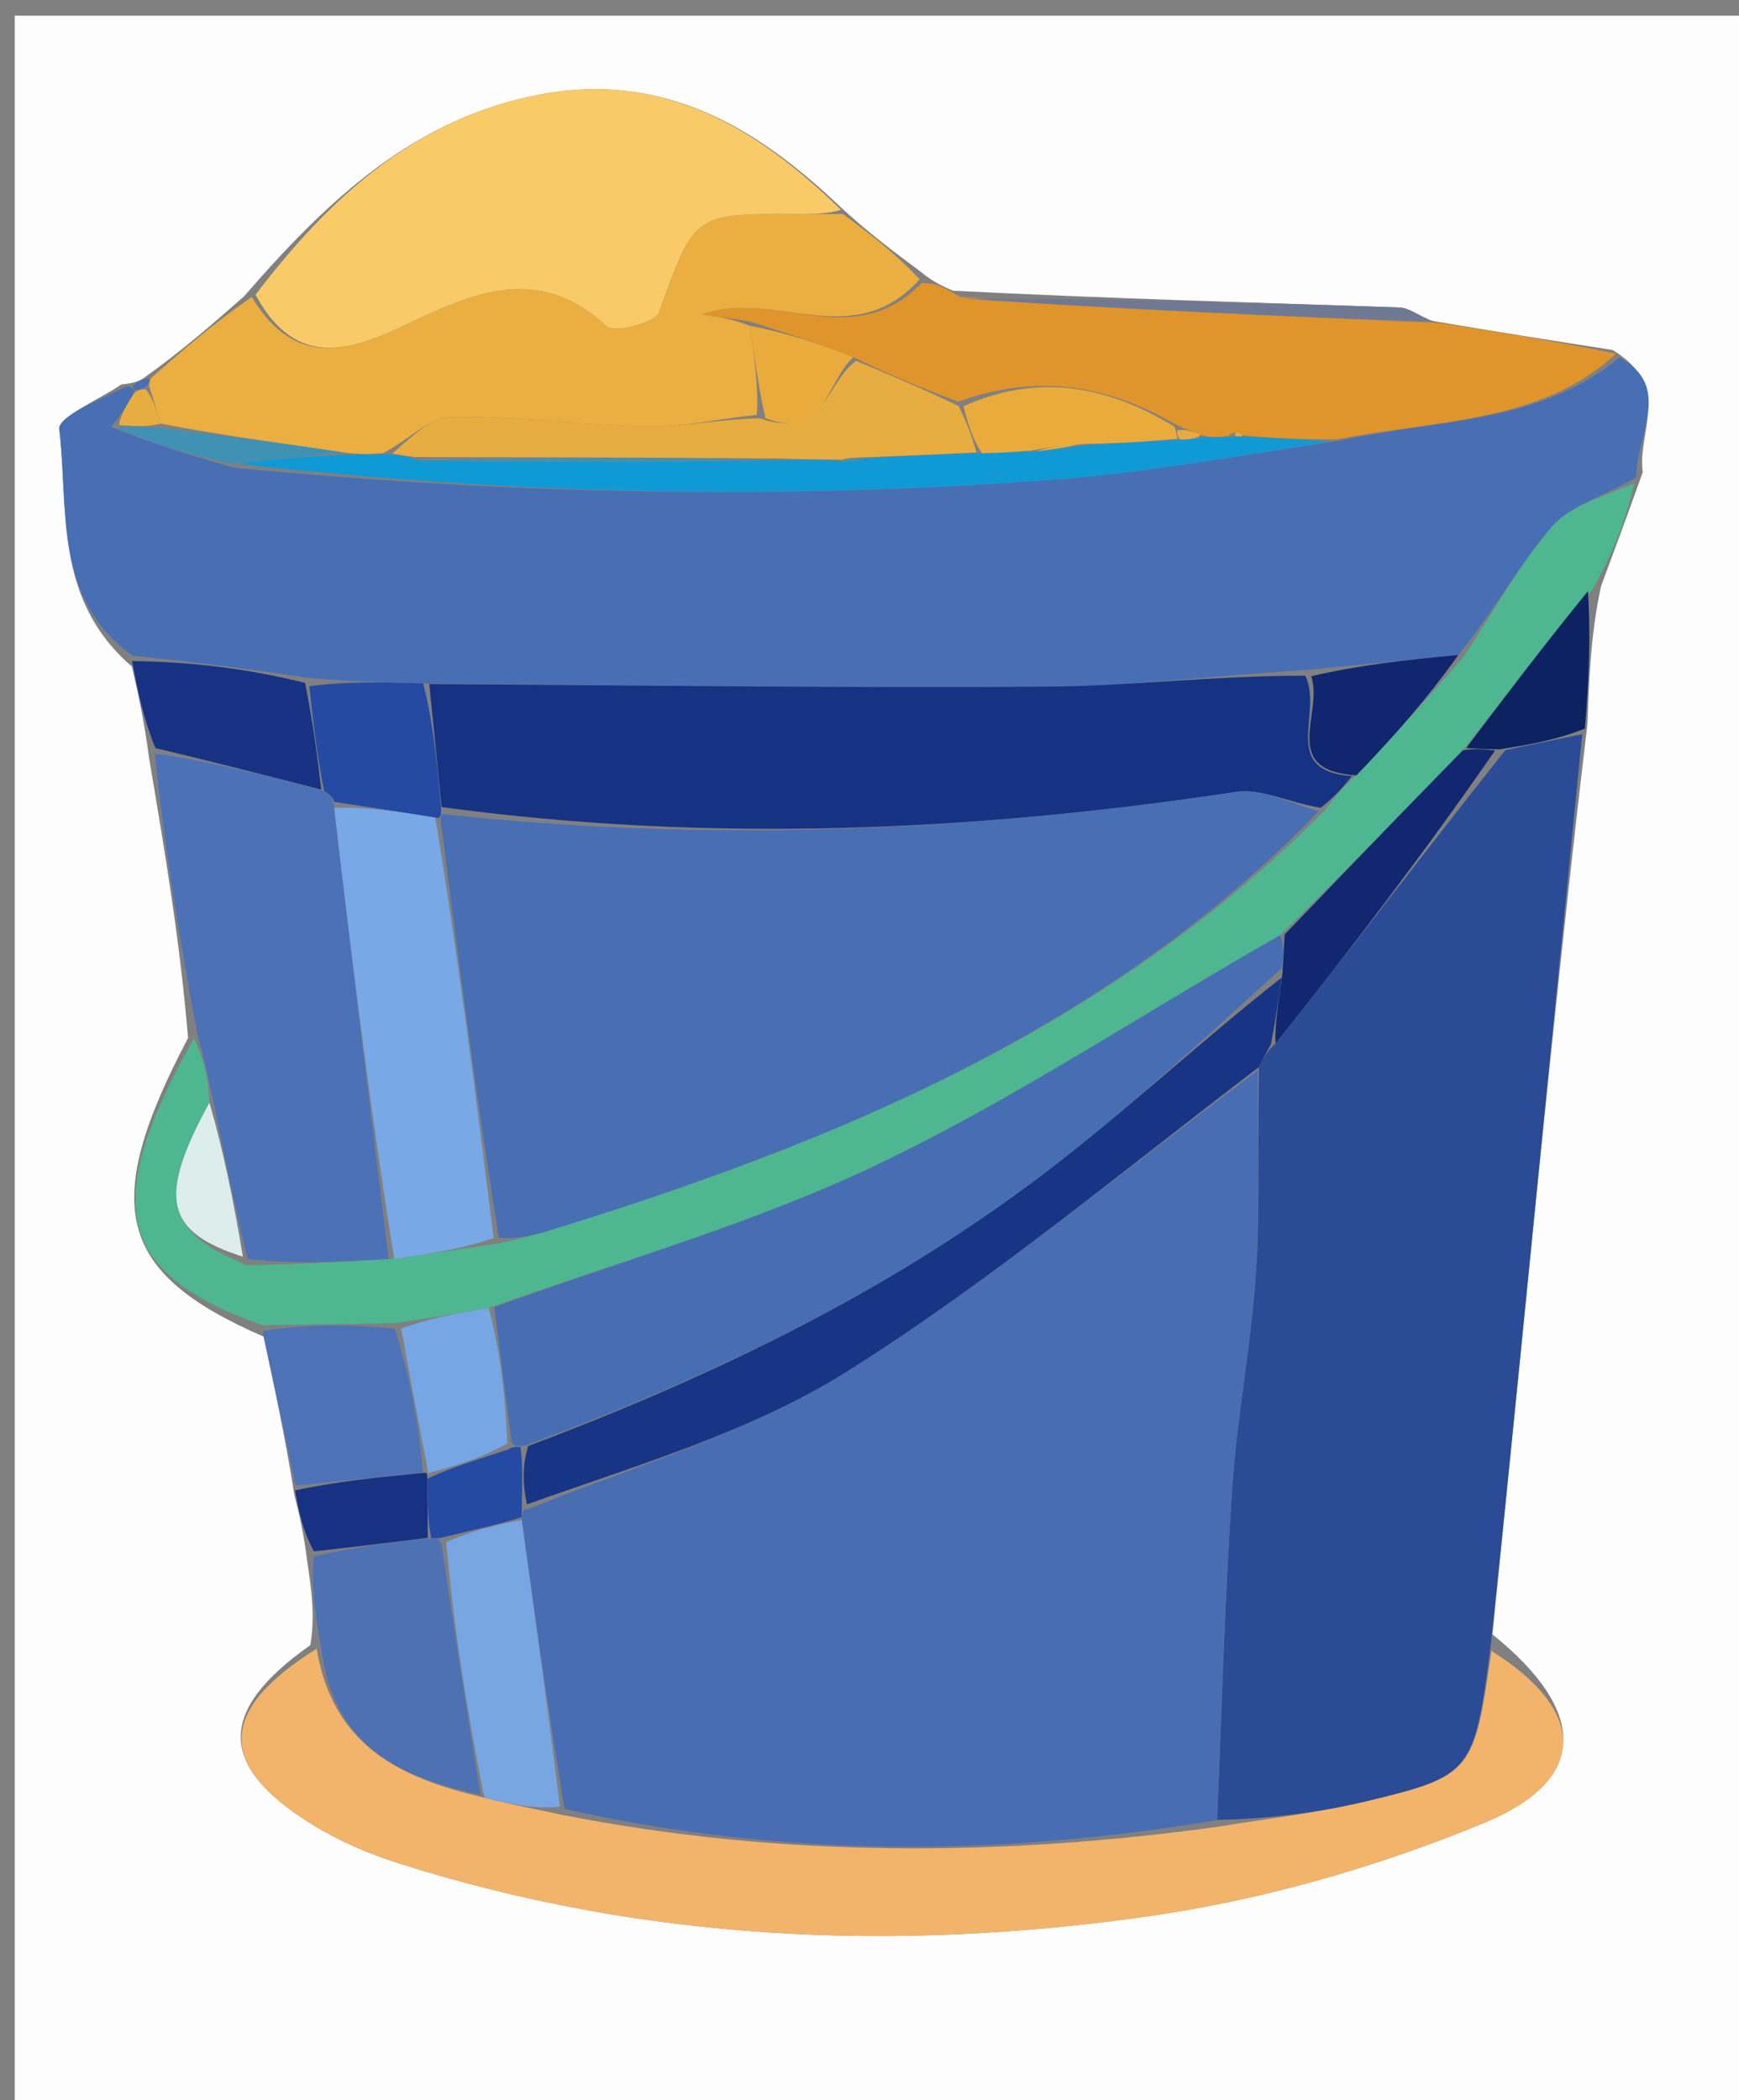 <svg version="1.1" id="Layer_1" xmlns="http://www.w3.org/2000/svg" xmlns:xlink="http://www.w3.org/1999/xlink" x="0px" y="0px"
	 width="100%" viewBox="0 0 130 157" enable-background="new 0 0 130 157" xml:space="preserve">
<rect x="0" y="0" width="130" height="157" fill="#808080" stroke="none"/>
<path fill="#FDFDFD" opacity="1" stroke="none" 
	d="
M131,53 
	C131,88.303 131,123.106 131,157.954 
	C87.735,157.954 44.47,157.954 1.102,157.954 
	C1.102,105.781 1.102,53.561 1.102,1.171 
	C44.333,1.171 87.666,1.171 131,1.171 
	C131,18.197 131,35.348 131,53 
M22.01,111.777 
	C22.358,113.177 22.705,114.577 22.971,116.754 
	C23.271,118.768 23.572,120.781 23.198,122.985 
	C16.218,127.903 16.239,132.03 23.413,136.437 
	C25.371,137.64 27.555,138.577 29.749,139.277 
	C48.108,145.129 66.948,145.95 85.82,143.257 
	C94.394,142.033 103.001,139.568 111.003,136.247 
	C118.797,133.013 118.654,127.894 111.57,122.179 
	C112.248,115.41 112.93,108.642 113.605,101.873 
	C115.166,86.21 116.724,70.547 118.675,54.059 
	C118.794,50.735 118.912,47.412 119.685,43.829 
	C120.635,41.276 121.585,38.723 122.808,35.297 
	C122.352,32.413 125.066,28.884 120.547,26.162 
	C116.218,25.486 111.888,24.809 106.811,23.946 
	C106.077,23.613 105.352,23.011 104.608,22.986 
	C93.668,22.61 82.725,22.312 71.248,21.733 
	C70.525,21.427 69.801,21.121 68.75,20.256 
	C66.838,18.836 64.927,17.416 62.732,15.383 
	C56.487,9.45 49.54,5.361 40.457,7.045 
	C31.082,8.783 24.609,14.811 18.243,22.154 
	C15.92,24.195 13.597,26.236 10.727,28.27 
	C10.431,28.451 10.136,28.631 9.066,28.744 
	C7.44,29.864 4.322,31.164 4.431,32.077 
	C5.142,38.01 3.953,44.737 9.864,49.831 
	C10.323,51.857 10.783,53.883 11.152,56.719 
	C12.3,63.505 13.448,70.291 14.058,77.596 
	C7.45,90.146 8.742,95.162 19.695,99.915 
	C20.499,103.628 21.304,107.342 22.01,111.777 
z"/>
<path fill="#486EB4" opacity="1" stroke="none" 
	d="
M9.891,49.009 
	C3.953,44.737 5.142,38.01 4.431,32.077 
	C4.322,31.164 7.44,29.864 9.523,28.863 
	C9.98,28.983 10.118,29.155 10.005,29.411 
	C9.445,30.358 8.998,31.049 8.299,31.899 
	C11.043,33.023 14.038,33.986 17.464,34.959 
	C38.074,36.961 58.291,37.379 78.51,35.887 
	C85.699,35.357 92.828,34.016 100.371,32.902 
	C107.699,31.327 115.161,31.65 121.063,26.722 
	C125.066,28.884 122.352,32.413 122.306,35.684 
	C119.845,37.135 117.395,37.775 116.034,39.355 
	C113.518,42.274 111.64,45.744 109.016,48.961 
	C105.036,49.333 101.537,49.73 97.592,50.088 
	C90.872,50.498 84.6,51.283 78.323,51.33 
	C62.913,51.446 47.5,51.221 31.634,51.085 
	C28.489,50.989 25.799,50.941 22.795,50.642 
	C18.285,49.931 14.088,49.47 9.891,49.009 
z"/>
<path fill="#2C4B96" opacity="1" stroke="none" 
	d="
M118.283,54.884 
	C116.724,70.547 115.166,86.21 113.605,101.873 
	C112.93,108.642 112.248,115.41 111.446,122.958 
	C110.206,132.471 110.06,132.77 102.112,134.671 
	C98.46,135.545 94.696,135.953 90.985,136.06 
	C91.346,127.448 91.562,119.338 92.112,111.25 
	C92.481,105.828 93.543,100.453 93.893,95.031 
	C94.214,90.049 93.998,85.032 94.112,79.77 
	C94.475,79.028 94.743,78.546 95.354,78.007 
	C101.198,70.683 106.699,63.418 112.541,56.069 
	C114.683,55.619 116.483,55.251 118.283,54.884 
z"/>
<path fill="#F2B46B" opacity="1" stroke="none" 
	d="
M90.982,136.572 
	C94.696,135.953 98.46,135.545 102.112,134.671 
	C110.06,132.77 110.206,132.471 111.497,123.42 
	C118.654,127.894 118.797,133.013 111.003,136.247 
	C103.001,139.568 94.394,142.033 85.82,143.257 
	C66.948,145.95 48.108,145.129 29.749,139.277 
	C27.555,138.577 25.371,137.64 23.413,136.437 
	C16.239,132.03 16.218,127.903 23.669,123.256 
	C24.906,130.569 29.918,132.908 36.21,134.394 
	C38.277,134.931 40.047,135.233 42.163,135.701 
	C58.626,138.91 74.789,138.783 90.982,136.572 
z"/>
<path fill="#4EB691" opacity="1" stroke="none" 
	d="
M109.496,48.985 
	C111.64,45.744 113.518,42.274 116.034,39.355 
	C117.395,37.775 119.845,37.135 122.169,36.121 
	C121.585,38.723 120.635,41.276 119.037,44.062 
	C115.463,48.168 112.536,52.042 109.355,56.092 
	C104.746,60.796 100.392,65.325 95.685,69.92 
	C85.493,75.719 75.958,82.09 65.722,86.999 
	C56.531,91.407 46.571,94.21 36.539,97.777 
	C34.071,98.192 32.013,98.553 29.496,98.916 
	C25.889,98.969 22.74,99.02 19.592,99.07 
	C8.742,95.162 7.45,90.146 14.495,77.62 
	C15.265,79.176 15.598,80.709 15.654,82.428 
	C11.763,89.561 12.348,92.093 18.453,94.575 
	C22.22,94.531 25.637,94.318 29.466,94.101 
	C32.223,93.723 34.566,93.347 37.3,92.947 
	C38.805,92.616 39.927,92.338 41.03,91.998 
	C62.352,85.416 82.711,77.044 99.014,60.6 
	C99.794,59.564 100.429,58.793 101.398,57.963 
	C104.32,54.931 106.908,51.958 109.496,48.985 
z"/>
<path fill="#EAAE41" opacity="1" stroke="none" 
	d="
M11.275,28.278 
	C13.597,26.236 15.92,24.195 18.82,22.206 
	C22.174,27.743 26.357,26.154 30.373,24.25 
	C35.44,21.848 40.289,19.7 45.359,24.39 
	C45.924,24.912 48.974,24.13 49.25,23.367 
	C51.917,15.985 51.818,15.951 59.543,16.002 
	C60.7,16.009 61.858,15.998 63.016,15.995 
	C64.927,17.416 66.838,18.836 68.748,20.875 
	C63.781,26.435 57.886,21.572 52.485,23.509 
	C53.656,23.678 54.827,23.847 56.053,24.356 
	C56.405,26.798 56.701,28.899 56.582,31.009 
	C53.547,31.339 50.923,31.962 48.311,31.914 
	C43.434,31.822 38.56,31.093 33.693,31.164 
	C32.116,31.187 30.564,32.883 28.632,33.878 
	C27.519,33.96 26.773,33.976 25.666,33.822 
	C20.871,33.096 16.436,32.54 12,31.663 
	C11.719,30.585 11.439,29.828 11.152,28.867 
	C11.146,28.664 11.275,28.278 11.275,28.278 
z"/>
<path fill="#F9CA68" opacity="1" stroke="none" 
	d="
M62.874,15.689 
	C61.858,15.998 60.7,16.009 59.543,16.002 
	C51.818,15.951 51.917,15.985 49.25,23.367 
	C48.974,24.13 45.924,24.912 45.359,24.39 
	C40.289,19.7 35.44,21.848 30.373,24.25 
	C26.357,26.154 22.174,27.743 19.101,22.032 
	C24.609,14.811 31.082,8.783 40.457,7.045 
	C49.54,5.361 56.487,9.45 62.874,15.689 
z"/>
<path fill="#4C71B6" opacity="1" stroke="none" 
	d="
M15.93,82.241 
	C15.598,80.709 15.265,79.176 14.764,77.36 
	C13.448,70.291 12.3,63.505 11.575,56.329 
	C16.004,56.969 20.01,58 24.224,59.132 
	C24.703,59.405 24.892,59.643 24.979,60.39 
	C26.325,71.923 27.689,83.014 29.054,94.104 
	C25.637,94.318 22.22,94.531 18.511,94.117 
	C17.455,89.739 16.693,85.99 15.93,82.241 
z"/>
<path fill="#DF942C" opacity="1" stroke="none" 
	d="
M55.998,24.016 
	C54.827,23.847 53.656,23.678 52.485,23.509 
	C57.886,21.572 63.781,26.435 68.912,21.154 
	C69.801,21.121 70.525,21.427 71.753,22.19 
	C84.025,23.143 95.792,23.638 107.559,24.133 
	C111.888,24.809 116.218,25.486 120.805,26.442 
	C115.161,31.65 107.699,31.327 99.93,32.849 
	C97.042,32.843 94.982,32.747 92.856,32.538 
	C92.56,32.24 92.334,32.254 91.767,32.592 
	C90.933,32.706 90.446,32.697 89.765,32.501 
	C89.054,32.196 88.535,32.078 87.789,31.677 
	C82.569,28.689 77.404,27.959 71.627,30.027 
	C68.843,29 66.426,27.99 63.795,26.702 
	C61.053,25.621 58.525,24.818 55.998,24.016 
z"/>
<path fill="#4E71B4" opacity="1" stroke="none" 
	d="
M35.913,134.158 
	C29.918,132.908 24.906,130.569 24.006,123.161 
	C23.572,120.781 23.271,118.768 23.434,116.362 
	C26.589,115.633 29.282,115.297 32.236,114.978 
	C32.672,115.004 32.847,115.014 33.005,115.449 
	C33.963,121.969 34.938,128.064 35.913,134.158 
z"/>
<path fill="#4E72B6" opacity="1" stroke="none" 
	d="
M19.643,99.493 
	C22.74,99.02 25.889,98.969 29.528,99.329 
	C30.68,103.155 31.342,106.572 31.605,110.065 
	C28.174,110.446 25.141,110.751 22.108,111.055 
	C21.304,107.342 20.499,103.628 19.643,99.493 
z"/>
<path fill="#173283" opacity="1" stroke="none" 
	d="
M24.017,59.03 
	C20.01,58 16.004,56.969 11.62,55.924 
	C10.783,53.883 10.323,51.857 9.877,49.42 
	C14.088,49.47 18.285,49.931 22.807,51.051 
	C23.427,54.15 23.722,56.59 24.017,59.03 
z"/>
<path fill="#707994" opacity="1" stroke="none" 
	d="
M107.185,24.04 
	C95.792,23.638 84.025,23.143 72.02,22.321 
	C82.725,22.312 93.668,22.61 104.608,22.986 
	C105.352,23.011 106.077,23.613 107.185,24.04 
z"/>
<path fill="#0D2260" opacity="1" stroke="none" 
	d="
M109.61,55.916 
	C112.536,52.042 115.463,48.168 118.71,44.191 
	C118.912,47.412 118.794,50.735 118.479,54.471 
	C116.483,55.251 114.683,55.619 112.11,56.017 
	C110.761,56.003 110.185,55.959 109.61,55.916 
z"/>
<path fill="#173283" opacity="1" stroke="none" 
	d="
M22.059,111.416 
	C25.141,110.751 28.174,110.446 31.596,110.112 
	C31.986,110.083 31.917,110.15 31.943,110.549 
	C31.97,112.286 31.972,113.624 31.974,114.961 
	C29.282,115.297 26.589,115.633 23.474,115.973 
	C22.705,114.577 22.358,113.177 22.059,111.416 
z"/>
<path fill="#486EB4" opacity="1" stroke="none" 
	d="
M11.001,28.274 
	C11.275,28.278 11.146,28.664 10.892,28.894 
	C10.465,29.134 10.292,29.145 10.118,29.155 
	C10.118,29.155 9.98,28.983 9.91,28.897 
	C10.136,28.631 10.431,28.451 11.001,28.274 
z"/>
<path fill="#163283" opacity="1" stroke="none" 
	d="
M101.065,58.021 
	C100.429,58.793 99.794,59.564 98.721,60.385 
	C96.32,59.991 94.262,58.918 92.408,59.199 
	C72.671,62.185 52.902,63.029 33.012,60.332 
	C32.686,57.004 32.387,54.068 32.089,51.133 
	C47.5,51.221 62.913,51.446 78.323,51.33 
	C84.6,51.283 90.872,50.498 97.581,50.515 
	C98.95,53.363 95.597,57.602 101.065,58.021 
z"/>
<path fill="#109AD5" opacity="1" stroke="none" 
	d="
M92.922,32.65 
	C94.982,32.747 97.042,32.843 99.543,32.993 
	C92.828,34.016 85.699,35.357 78.51,35.887 
	C58.291,37.379 38.074,36.961 17.74,34.672 
	C20.4,34.249 23.213,34.121 26.026,33.993 
	C26.773,33.976 27.519,33.96 28.957,33.966 
	C30.092,34.048 30.536,34.107 31.308,34.419 
	C40.413,34.605 49.19,34.538 58.379,34.398 
	C60.187,34.338 61.582,34.349 63.081,34.495 
	C63.466,34.532 63.746,34.435 64.471,34.276 
	C67.611,34.083 70.306,33.952 73.406,33.882 
	C74.896,33.857 75.981,33.769 77.434,33.745 
	C79.015,33.579 80.229,33.35 81.844,33.209 
	C84.162,33.134 86.078,32.971 88.323,32.861 
	C89.088,32.839 89.523,32.763 89.958,32.688 
	C90.446,32.697 90.933,32.706 91.96,32.676 
	C92.5,32.637 92.922,32.65 92.922,32.65 
z"/>
<path fill="#244AA4" opacity="1" stroke="none" 
	d="
M31.634,51.085 
	C32.387,54.068 32.686,57.004 32.978,60.455 
	C32.972,60.972 32.93,61.223 32.54,61.124 
	C29.766,60.666 27.381,60.307 24.997,59.947 
	C24.892,59.643 24.703,59.405 24.224,59.132 
	C23.722,56.59 23.427,54.15 23.12,51.301 
	C25.799,50.941 28.489,50.989 31.634,51.085 
z"/>
<path fill="#10266E" opacity="1" stroke="none" 
	d="
M101.398,57.963 
	C95.597,57.602 98.95,53.363 98.026,50.553 
	C101.537,49.73 105.036,49.333 109.016,48.961 
	C106.908,51.958 104.32,54.931 101.398,57.963 
z"/>
<path fill="#4092B4" opacity="1" stroke="none" 
	d="
M25.666,33.822 
	C23.213,34.121 20.4,34.249 17.31,34.663 
	C14.038,33.986 11.043,33.023 8.641,31.934 
	C10.157,31.868 11.079,31.926 12.001,31.985 
	C16.436,32.54 20.871,33.096 25.666,33.822 
z"/>
<path fill="#E8AD40" opacity="1" stroke="none" 
	d="
M12,31.663 
	C11.079,31.926 10.157,31.868 8.894,31.774 
	C8.998,31.049 9.445,30.358 10.005,29.411 
	C10.292,29.145 10.465,29.134 10.899,29.097 
	C11.439,29.828 11.719,30.585 12,31.663 
z"/>
<path fill="#486DB3" opacity="1" stroke="none" 
	d="
M90.985,136.06 
	C74.789,138.783 58.626,138.91 42.205,135.231 
	C40.934,127.606 39.966,120.617 38.985,113.421 
	C38.972,113.215 39.018,112.798 39.397,112.843 
	C47.668,109.506 56.139,107.043 63.317,102.527 
	C74.029,95.788 83.83,87.601 94.019,80.03 
	C93.998,85.032 94.214,90.049 93.893,95.031 
	C93.543,100.453 92.481,105.828 92.112,111.25 
	C91.562,119.338 91.346,127.448 90.985,136.06 
z"/>
<path fill="#183484" opacity="1" stroke="none" 
	d="
M94.112,79.77 
	C83.83,87.601 74.029,95.788 63.317,102.527 
	C56.139,107.043 47.668,109.506 39.389,112.462 
	C39.042,110.763 39.082,109.489 39.472,108.105 
	C53.863,102.68 67.276,96.144 79.16,86.87 
	C84.891,82.399 90.244,77.444 95.801,73.095 
	C95.56,75.009 95.285,76.537 95.011,78.064 
	C94.743,78.546 94.475,79.028 94.112,79.77 
z"/>
<path fill="#112870" opacity="1" stroke="none" 
	d="
M95.354,78.007 
	C95.285,76.537 95.56,75.009 95.87,72.747 
	C95.95,71.293 95.994,70.573 96.038,69.854 
	C100.392,65.325 104.746,60.796 109.355,56.092 
	C110.185,55.959 110.761,56.003 111.768,56.099 
	C106.699,63.418 101.198,70.683 95.354,78.007 
z"/>
<path fill="#78A6E3" opacity="1" stroke="none" 
	d="
M38.998,113.628 
	C39.966,120.617 40.934,127.606 41.859,135.064 
	C40.047,135.233 38.277,134.931 36.21,134.394 
	C34.938,128.064 33.963,121.969 33.352,115.288 
	C35.476,114.344 37.237,113.986 38.998,113.628 
z"/>
<path fill="#486EB4" opacity="1" stroke="none" 
	d="
M33.006,60.848 
	C52.902,63.029 72.671,62.185 92.408,59.199 
	C94.262,58.918 96.32,59.991 98.576,60.65 
	C82.711,77.044 62.352,85.416 41.03,91.998 
	C39.927,92.338 38.805,92.616 37.294,92.535 
	C35.574,81.84 34.252,71.531 32.93,61.223 
	C32.93,61.223 32.972,60.972 33.006,60.848 
z"/>
<path fill="#476EB2" opacity="1" stroke="none" 
	d="
M95.685,69.92 
	C95.994,70.573 95.95,71.293 95.837,72.36 
	C90.244,77.444 84.891,82.399 79.16,86.87 
	C67.276,96.144 53.863,102.68 39.264,108.068 
	C38.705,108.141 38.284,108.133 38.228,107.68 
	C37.765,104.059 37.357,100.89 36.95,97.721 
	C46.571,94.21 56.531,91.407 65.722,86.999 
	C75.958,82.09 85.493,75.719 95.685,69.92 
z"/>
<path fill="#78A8E6" opacity="1" stroke="none" 
	d="
M32.54,61.124 
	C34.252,71.531 35.574,81.84 36.903,92.56 
	C34.566,93.347 32.223,93.723 29.466,94.101 
	C27.689,83.014 26.325,71.923 24.979,60.39 
	C27.381,60.307 29.766,60.666 32.54,61.124 
z"/>
<path fill="#76A6E3" opacity="1" stroke="none" 
	d="
M36.539,97.777 
	C37.357,100.89 37.765,104.059 37.932,107.907 
	C35.767,109.108 33.842,109.629 31.917,110.15 
	C31.917,110.15 31.986,110.083 31.995,110.035 
	C31.342,106.572 30.68,103.155 29.987,99.326 
	C32.013,98.553 34.071,98.192 36.539,97.777 
z"/>
<path fill="#DDEDEC" opacity="1" stroke="none" 
	d="
M15.654,82.428 
	C16.693,85.99 17.455,89.739 18.159,93.947 
	C12.348,92.093 11.763,89.561 15.654,82.428 
z"/>
<path fill="#E8AD40" opacity="1" stroke="none" 
	d="
M30.979,34.167 
	C30.536,34.107 30.092,34.048 29.324,33.9 
	C30.564,32.883 32.116,31.187 33.693,31.164 
	C38.56,31.093 43.434,31.822 48.311,31.914 
	C50.923,31.962 53.547,31.339 56.801,31.273 
	C61.649,32.935 61.802,28.472 64.01,26.98 
	C66.426,27.99 68.843,29 71.658,30.353 
	C72.372,31.738 72.686,32.779 73,33.821 
	C70.306,33.952 67.611,34.083 64.207,34.198 
	C63.324,34.242 63.15,34.301 62.977,34.361 
	C61.582,34.349 60.187,34.338 57.93,34.269 
	C48.372,34.197 39.676,34.182 30.979,34.167 
z"/>
<path fill="#E9AC3C" opacity="1" stroke="none" 
	d="
M63.795,26.702 
	C61.802,28.472 61.649,32.935 57.217,31.264 
	C56.701,28.899 56.405,26.798 56.053,24.356 
	C58.525,24.818 61.053,25.621 63.795,26.702 
z"/>
<path fill="#E9AC3C" opacity="1" stroke="none" 
	d="
M73.406,33.882 
	C72.686,32.779 72.372,31.738 72.027,30.37 
	C77.404,27.959 82.569,28.689 87.782,31.889 
	C88.001,32.384 87.994,32.808 87.994,32.808 
	C86.078,32.971 84.162,33.134 81.454,33.173 
	C79.463,33.26 78.265,33.471 77.066,33.682 
	C75.981,33.769 74.896,33.857 73.406,33.882 
z"/>
<path fill="#E5AB40" opacity="1" stroke="none" 
	d="
M88.323,32.861 
	C87.994,32.808 88.001,32.384 88.009,32.172 
	C88.535,32.078 89.054,32.196 89.765,32.501 
	C89.523,32.763 89.088,32.839 88.323,32.861 
z"/>
<path fill="#E5AB40" opacity="1" stroke="none" 
	d="
M92.856,32.538 
	C92.922,32.65 92.5,32.637 92.306,32.553 
	C92.334,32.254 92.56,32.24 92.856,32.538 
z"/>
<path fill="#254AA3" opacity="1" stroke="none" 
	d="
M31.943,110.549 
	C33.842,109.629 35.767,109.108 37.988,108.36 
	C38.284,108.133 38.705,108.141 38.914,108.178 
	C39.082,109.489 39.042,110.763 39.01,112.418 
	C39.018,112.798 38.972,113.215 38.985,113.421 
	C37.237,113.986 35.476,114.344 33.368,114.863 
	C32.847,115.014 32.672,115.004 32.236,114.978 
	C31.972,113.624 31.97,112.286 31.943,110.549 
z"/>
<path fill="#4092B4" opacity="1" stroke="none" 
	d="
M31.308,34.419 
	C39.676,34.182 48.372,34.197 57.517,34.341 
	C49.19,34.538 40.413,34.605 31.308,34.419 
z"/>
<path fill="#E5AB40" opacity="1" stroke="none" 
	d="
M77.434,33.745 
	C78.265,33.471 79.463,33.26 81.053,33.085 
	C80.229,33.35 79.015,33.579 77.434,33.745 
z"/>
<path fill="#4092B4" opacity="1" stroke="none" 
	d="
M63.081,34.495 
	C63.15,34.301 63.324,34.242 63.762,34.26 
	C63.746,34.435 63.466,34.532 63.081,34.495 
z"/>
</svg>